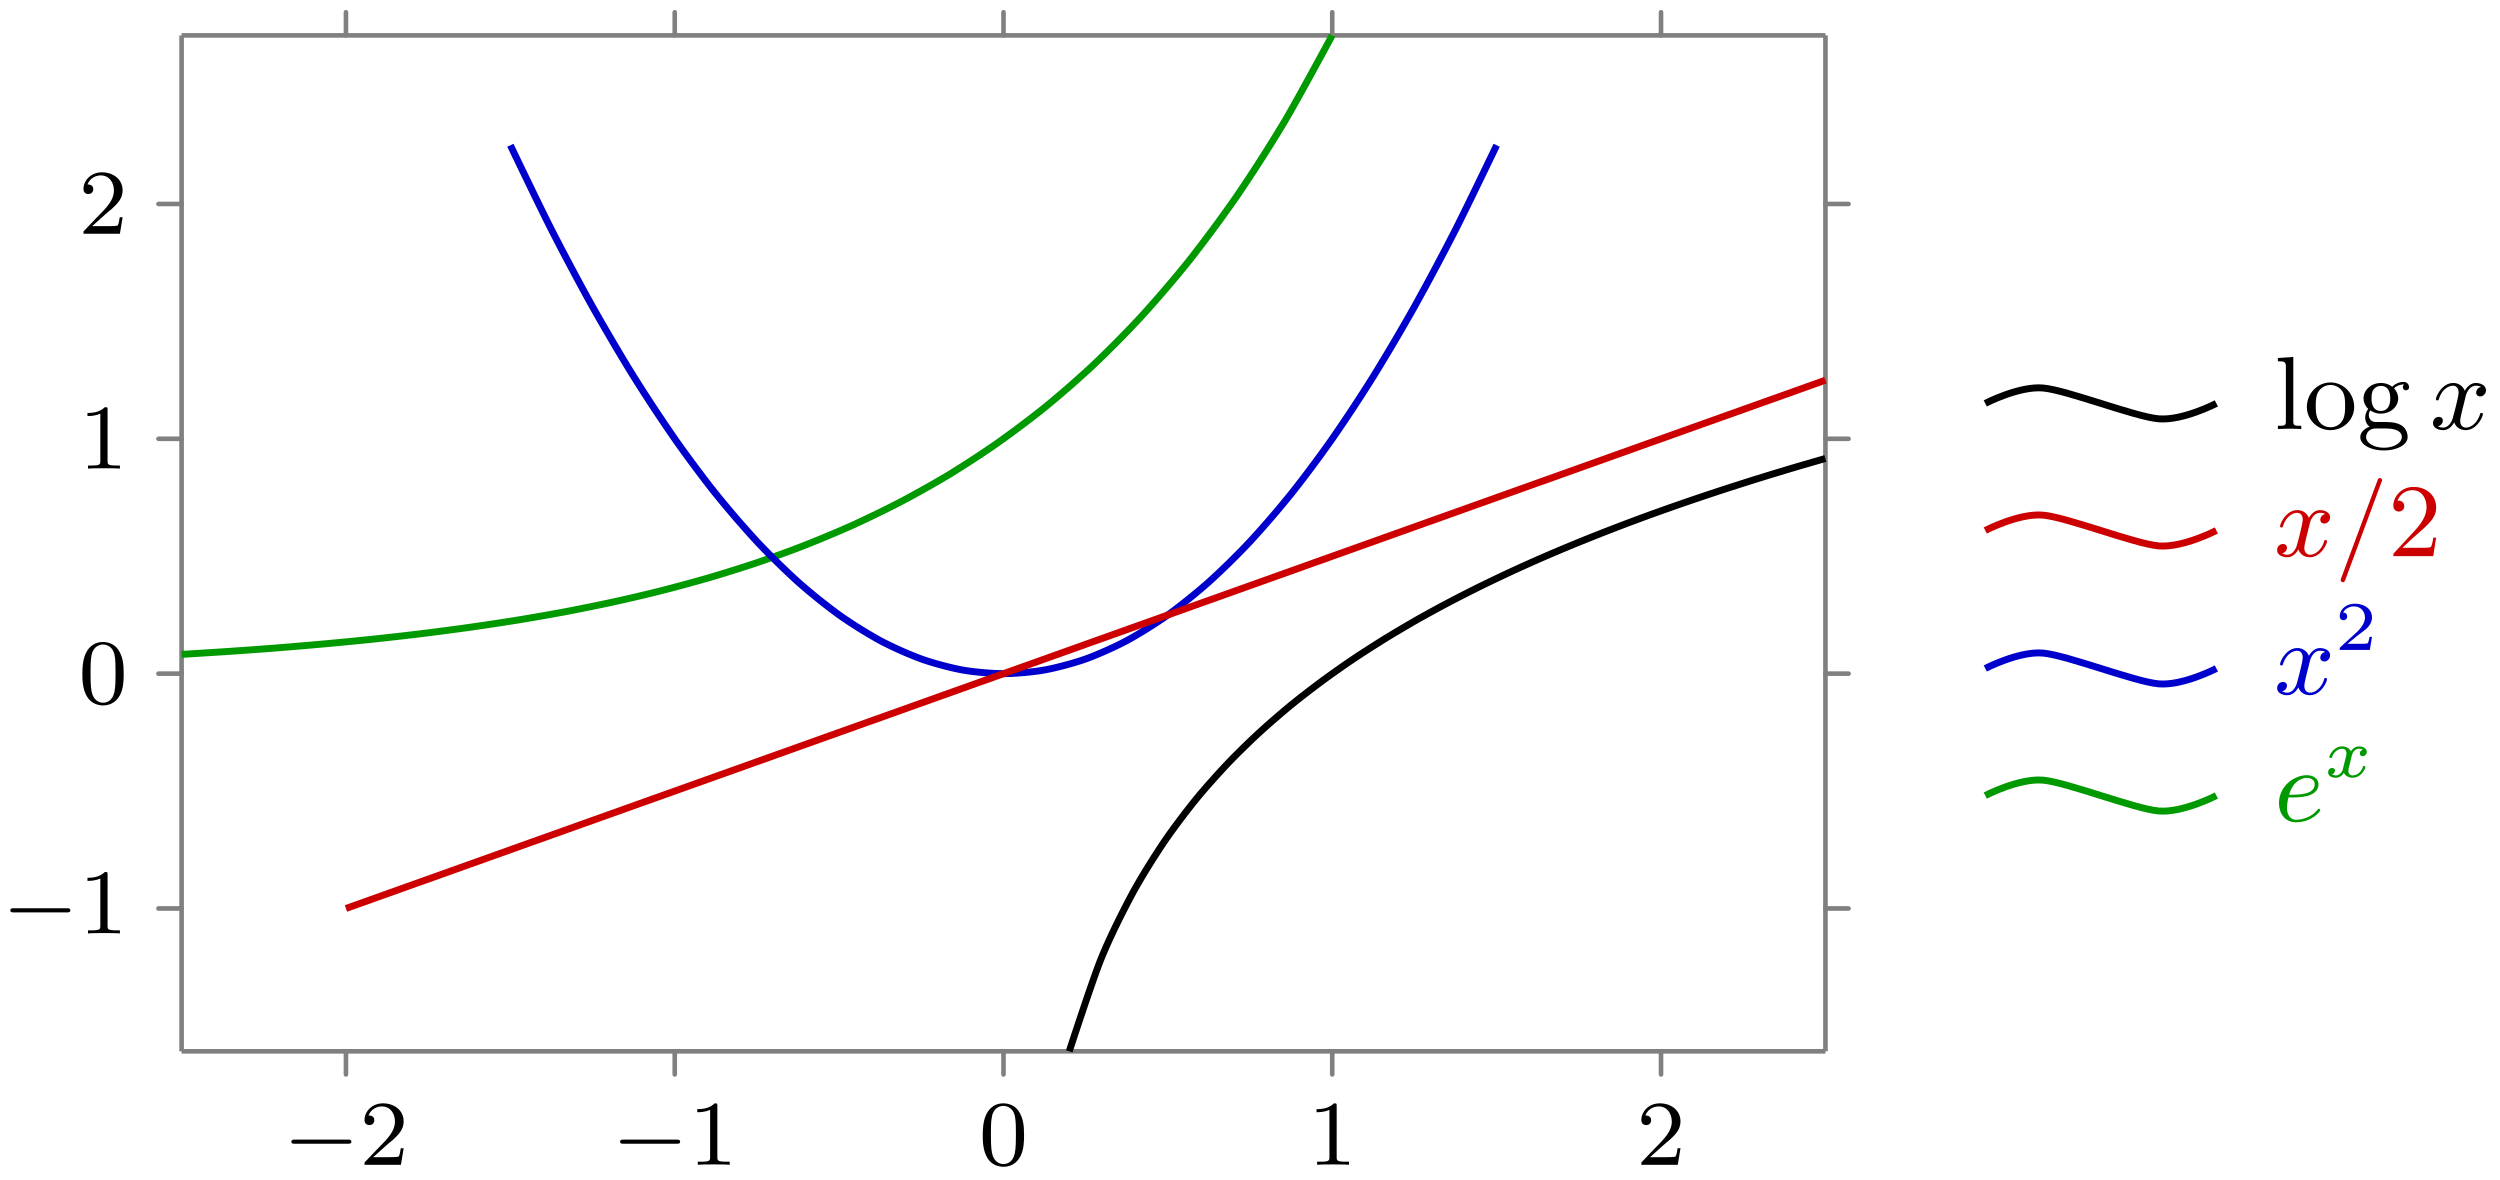 <svg xmlns="http://www.w3.org/2000/svg" xmlns:xlink="http://www.w3.org/1999/xlink" width="287.403" height="135.628" viewBox="0 0 215.552 101.721" version="1.2"><defs><symbol overflow="visible" id="a"><path style="stroke:none" d="M5.563-1.813c.14 0 .312 0 .312-.171 0-.188-.172-.188-.313-.188H1c-.125 0-.297 0-.297.188 0 .171.172.171.297.171Zm0 0"/></symbol><symbol overflow="visible" id="b"><path style="stroke:none" d="M2.25-1.625c.125-.125.453-.39.594-.5.484-.453.953-.89.953-1.61 0-.953-.797-1.562-1.781-1.562-.97 0-1.594.719-1.594 1.438 0 .39.312.437.422.437.172 0 .422-.11.422-.422 0-.406-.407-.406-.5-.406.234-.594.765-.781 1.156-.781.734 0 1.125.625 1.125 1.297 0 .828-.578 1.437-1.531 2.39l-1 1.047C.422-.219.422-.203.422 0h3.14l.235-1.422h-.25c-.016.156-.078.547-.172.703-.047.063-.656.063-.781.063H1.172Zm0 0"/></symbol><symbol overflow="visible" id="c"><path style="stroke:none" d="M2.5-5.078c0-.219-.016-.219-.234-.219-.329.313-.75.5-1.5.5v.266c.218 0 .64 0 1.109-.203v4.078c0 .297-.031.39-.781.39H.812V0c.329-.031 1.016-.031 1.375-.031.36 0 1.047 0 1.376.031v-.266H3.28c-.75 0-.781-.093-.781-.39Zm0 0"/></symbol><symbol overflow="visible" id="d"><path style="stroke:none" d="M3.89-2.547c0-.844-.078-1.36-.343-1.875-.344-.703-1-.875-1.438-.875-1 0-1.375.75-1.484.969C.344-3.75.328-2.953.328-2.547c0 .531.016 1.328.406 1.969.36.594.954.75 1.375.75.391 0 1.063-.125 1.47-.906.296-.579.312-1.297.312-1.813ZM2.11-.062c-.266 0-.813-.126-.985-.954-.094-.453-.094-1.203-.094-1.625 0-.546 0-1.109.094-1.546.172-.813.781-.891.984-.891.266 0 .829.14.985.86.094.437.094 1.046.094 1.577 0 .47 0 1.188-.094 1.641-.172.828-.719.938-.985.938Zm0 0"/></symbol><symbol overflow="visible" id="e"><path style="stroke:none" d="m1.656-6.219-1.328.094v.281c.61 0 .688.063.688.5v4.657c0 .406-.094.406-.688.406V0c.422-.016.594-.031 1-.031.422 0 .578.015 1.016.031v-.281c-.594 0-.688 0-.688-.406Zm0 0"/></symbol><symbol overflow="visible" id="f"><path style="stroke:none" d="M4.344-1.906c0-1.172-.938-2.11-2.032-2.11-1.14 0-2.046.954-2.046 2.11 0 1.11.921 2 2.03 2 1.142 0 2.048-.906 2.048-2ZM2.312-.156c-.453 0-.828-.219-1.03-.563-.235-.39-.25-.86-.25-1.265 0-.344 0-.844.218-1.22a1.222 1.222 0 0 1 1.047-.593c.515 0 .875.297 1.062.594.204.375.204.828.204 1.219 0 .328 0 .843-.22 1.234a1.18 1.18 0 0 1-1.03.594Zm0 0"/></symbol><symbol overflow="visible" id="g"><path style="stroke:none" d="M1.125-1.61c.219.141.5.282.906.282.86 0 1.5-.61 1.5-1.313 0-.437-.25-.75-.36-.875.36-.328.782-.328.876-.328-.031.031-.11.078-.11.235 0 .109.063.265.266.265.125 0 .266-.078.266-.265a.457.457 0 0 0-.485-.454c-.25 0-.656.094-.968.422a1.541 1.541 0 0 0-.97-.328c-.858 0-1.5.61-1.5 1.328 0 .454.266.782.407.907a1.262 1.262 0 0 0-.265.75c0 .296.14.625.39.78C.625-.046.266.282.266.704c0 .64.875 1.14 2.03 1.14 1.11 0 2.048-.468 2.048-1.155 0-.375-.172-.766-.5-.985-.5-.312-1.031-.312-1.875-.312-.188 0-.469 0-.547-.016C1.172-.688 1-.922 1-1.203c0-.156.047-.281.125-.406Zm.906.048c-.797 0-.797-.891-.797-1.079 0-.25.016-.546.172-.765a.792.792 0 0 1 .625-.313c.813 0 .813.86.813 1.078 0 .204 0 1.079-.813 1.079Zm.422 1.515c.281 0 1.39.016 1.39.735 0 .515-.702.921-1.53.921-.891 0-1.547-.421-1.547-.921 0-.141.093-.735.859-.735Zm0 0"/></symbol><symbol overflow="visible" id="j"><path style="stroke:none" d="M4.14-1.594h-.25c-.015.125-.093.657-.203.797-.062.078-.671.078-.859.078H1.234l.891-.844c1.469-1.265 2.016-1.75 2.016-2.656 0-1.031-.844-1.75-1.954-1.75-1.03 0-1.734.813-1.734 1.625 0 .453.39.5.469.5.203 0 .469-.14.469-.469a.451.451 0 0 0-.47-.468c-.046 0-.062 0-.109.015.22-.64.797-.921 1.282-.921.906 0 1.219.843 1.219 1.468 0 .907-.688 1.657-1.11 2.125L.563-.328c-.11.11-.11.125-.11.328h3.438Zm0 0"/></symbol><symbol overflow="visible" id="h"><path style="stroke:none" d="M4.406-3.625a.504.504 0 0 0-.422.484c0 .172.125.329.344.329.25 0 .5-.22.5-.532 0-.422-.453-.625-.875-.625-.531 0-.844.485-.953.672a1.042 1.042 0 0 0-1-.672c-.953 0-1.484 1.156-1.484 1.39 0 .079.062.11.125.11.078 0 .109-.047.125-.11.28-.89.875-1.155 1.218-1.155.266 0 .485.171.485.593 0 .313-.375 1.75-.5 2.188-.063.265-.344.828-.828.828-.188 0-.375-.063-.454-.11.235-.046.422-.265.422-.484 0-.234-.171-.328-.343-.328-.266 0-.5.219-.5.531 0 .438.484.61.859.61.531 0 .828-.422.969-.672.219.594.75.672.984.672.969 0 1.485-1.157 1.485-1.375 0-.047-.032-.11-.11-.11-.11 0-.11.032-.156.172-.203.64-.719 1.094-1.188 1.094-.25 0-.5-.156-.5-.594 0-.203.125-.687.204-1.031.046-.156.28-1.125.296-1.188.11-.328.375-.796.844-.796.156 0 .328.015.453.109Zm0 0"/></symbol><symbol overflow="visible" id="i"><path style="stroke:none" d="M4.031-6.375c.063-.125.063-.14.063-.156 0-.11-.094-.203-.188-.203-.125 0-.172.078-.172.093L.563 1.891c-.047.125-.047.14-.047.156 0 .11.078.203.187.203.094 0 .156-.047.219-.219Zm0 0"/></symbol><symbol overflow="visible" id="l"><path style="stroke:none" d="M1.234-2.047c.547 0 1.125 0 1.594-.125.844-.203 1-.703 1-1.015 0-.5-.469-.782-1-.782-1.047 0-2.406.89-2.406 2.422 0 .86.5 1.64 1.469 1.64 1.343 0 2.093-.921 2.093-1.046 0-.047-.062-.125-.125-.125-.03 0-.046.016-.125.11-.546.655-1.359.843-1.828.843-.625 0-.797-.594-.797-1.047 0-.016 0-.328.125-.875Zm.063-.234c.39-1.406 1.39-1.453 1.531-1.453.297 0 .672.14.672.546 0 .907-1.36.907-2.203.907Zm0 0"/></symbol><symbol overflow="visible" id="k"><path style="stroke:none" d="M3.219-1.125H3c-.016.094-.078.484-.156.547-.047.047-.531.047-.625.047h-1.11l.766-.625c.203-.172.734-.547.922-.735.172-.171.422-.484.422-.906 0-.75-.672-1.187-1.485-1.187-.765 0-1.296.515-1.296 1.078 0 .297.25.344.312.344a.32.32 0 0 0 .328-.329c0-.125-.078-.328-.344-.328.141-.297.5-.531.922-.531.625 0 .953.469.953.953 0 .422-.28.86-.687 1.25L.5-.25C.437-.187.437-.187.437 0h2.594Zm0 0"/></symbol><symbol overflow="visible" id="m"><path style="stroke:none" d="M3.375-2.36a.339.339 0 0 0-.266.329c0 .187.157.234.235.234.187 0 .36-.14.36-.375 0-.328-.36-.469-.657-.469-.406 0-.64.313-.703.422-.078-.156-.313-.422-.766-.422-.687 0-1.094.72-1.094.922 0 .032.032.078.11.078.094 0 .11-.03.125-.078.156-.484.562-.718.844-.718.296 0 .39.187.39.39 0 .063 0 .125-.047.313-.14.546-.265 1.093-.297 1.171-.093.22-.312.422-.562.422-.031 0-.203 0-.344-.093C.938-.312.97-.5.97-.547c0-.156-.125-.234-.25-.234-.156 0-.344.125-.344.375 0 .344.375.469.656.469.344 0 .594-.235.703-.422.125.25.407.421.75.421.704 0 1.094-.734 1.094-.921 0-.016 0-.094-.11-.094-.077 0-.093.047-.109.11-.171.515-.593.702-.859.702-.219 0-.375-.125-.375-.375 0-.125.016-.25.078-.453l.188-.781c.062-.234.093-.344.218-.484a.574.574 0 0 1 .422-.204c.031 0 .203 0 .344.079Zm0 0"/></symbol></defs><path style="fill:none;stroke-width:.399;stroke-linecap:round;stroke-linejoin:miter;stroke:gray;stroke-opacity:1;stroke-miterlimit:10" d="M14.171-1.993v1.992M42.519-1.993v1.992M70.866-1.993v1.992M99.21-1.993v1.992M127.558-1.993v1.992M14.171 87.593v1.992M42.519 87.593v1.992M70.866 87.593v1.992M99.21 87.593v1.992M127.558 87.593v1.992M-1.993 12.315H0M-1.993 32.561H0M-1.993 52.811H0M-1.993 73.058H0M141.734 12.315h1.992M141.734 32.561h1.992M141.734 52.811h1.992M141.734 73.058h1.992" transform="matrix(1 0 0 -1 15.657 90.644)"/><path style="fill:none;stroke-width:.399;stroke-linecap:butt;stroke-linejoin:miter;stroke:gray;stroke-opacity:1;stroke-miterlimit:10" d="M0-.001h141.734M0 87.593h141.734M0-.001v87.594M141.734-.001v87.594" transform="matrix(1 0 0 -1 15.657 90.644)"/><path style="fill:none;stroke-width:.598;stroke-linecap:butt;stroke-linejoin:miter;stroke:#090;stroke-opacity:1;stroke-miterlimit:10" d="M0 34.222s2.988.183 4.132.261c1.149.078 2.988.211 4.137.301 1.144.094 2.984.246 4.133.352 1.144.105 2.984.28 4.132.402 1.149.121 2.989.328 4.133.469 1.149.14 2.988.383 4.133.543 1.148.164 2.988.437 4.137.625 1.144.187 2.984.508 4.133.722 1.148.22 2.984.59 4.132.84 1.149.25 2.989.68 4.133.969 1.149.293 2.988.79 4.137 1.125 1.144.336 2.984.906 4.133 1.297 1.144.387 2.984 1.05 4.133 1.504 1.148.449 2.988 1.215 4.132 1.734a97.885 97.885 0 0 1 4.133 2.012 91.832 91.832 0 0 1 4.137 2.324 94.14 94.14 0 0 1 4.133 2.695 89.15 89.15 0 0 1 4.133 3.106 87.513 87.513 0 0 1 4.132 3.601 94.878 94.878 0 0 1 4.133 4.168 105.729 105.729 0 0 1 4.137 4.82 121.926 121.926 0 0 1 4.133 5.579 135.486 135.486 0 0 1 4.132 6.453c1.149 1.934 4.133 7.469 4.133 7.469" transform="matrix(1 0 0 -1 15.657 90.644)"/><path style="fill:none;stroke-width:.598;stroke-linecap:butt;stroke-linejoin:miter;stroke:#00c;stroke-opacity:1;stroke-miterlimit:10" d="M28.347 78.12s2.558-5.344 3.543-7.277c.984-1.93 2.558-4.887 3.543-6.645.984-1.754 2.558-4.43 3.543-6.012a142.774 142.774 0 0 1 3.543-5.375c.984-1.406 2.558-3.52 3.543-4.746a87.891 87.891 0 0 1 3.543-4.113 67.03 67.03 0 0 1 3.543-3.48 51.19 51.19 0 0 1 3.543-2.848 39.608 39.608 0 0 1 3.543-2.215 31.342 31.342 0 0 1 3.547-1.582c.98-.351 2.558-.773 3.542-.95.98-.175 2.56-.316 3.543-.316.98 0 2.559.141 3.543.317.98.176 2.559.598 3.543.95.985.35 2.559 1.054 3.543 1.581.985.527 2.559 1.512 3.543 2.215a50.277 50.277 0 0 1 3.543 2.848 65.569 65.569 0 0 1 3.543 3.48 85.626 85.626 0 0 1 3.543 4.113c.985 1.227 2.563 3.34 3.543 4.746a138.12 138.12 0 0 1 3.543 5.375 179.062 179.062 0 0 1 3.543 6.012 224.133 224.133 0 0 1 3.543 6.645c.984 1.933 3.547 7.277 3.547 7.277" transform="matrix(1 0 0 -1 15.657 90.644)"/><path style="fill:none;stroke-width:.598;stroke-linecap:butt;stroke-linejoin:miter;stroke:#c00;stroke-opacity:1;stroke-miterlimit:10" d="M14.171 12.315s3.844 1.371 5.317 1.899l5.316 1.898c1.473.528 3.84 1.371 5.312 1.899 1.477.523 3.84 1.37 5.317 1.898 1.473.524 3.84 1.371 5.316 1.899 1.473.523 3.84 1.37 5.313 1.894 1.476.527 3.84 1.375 5.316 1.899 1.473.527 3.84 1.375 5.313 1.898l5.316 1.898 5.316 1.899c1.473.527 3.84 1.37 5.313 1.898l5.316 1.899c1.473.527 3.84 1.37 5.313 1.898l5.316 1.899 5.317 1.898 5.312 1.898 5.317 1.899 5.312 1.898c1.477.528 3.844 1.371 5.317 1.899l5.316 1.898c1.473.528 3.84 1.371 5.312 1.899 1.477.523 3.84 1.37 5.317 1.898 1.472.524 3.84 1.371 5.316 1.895l5.313 1.898" transform="matrix(1 0 0 -1 15.657 90.644)"/><path style="fill:none;stroke-width:.598;stroke-linecap:butt;stroke-linejoin:miter;stroke:#000;stroke-opacity:1;stroke-miterlimit:10" d="M76.534-.001s1.961 6.016 2.715 7.902c.754 1.883 1.965 4.278 2.719 5.68.754 1.402 1.96 3.309 2.715 4.43.754 1.117 1.96 2.703 2.715 3.636.754.934 1.965 2.282 2.718 3.079.754.8 1.961 1.976 2.715 2.671.754.7 1.965 1.743 2.715 2.364.754.62 1.965 1.55 2.719 2.11.754.558 1.96 1.41 2.715 1.917.754.508 1.965 1.281 2.718 1.75.754.465 1.961 1.176 2.715 1.61.754.43 1.961 1.09 2.715 1.488.754.402 1.965 1.015 2.719 1.39.754.371 1.96.95 2.715 1.297.754.352 1.96.895 2.715 1.223.754.328 1.964.84 2.718 1.152.754.309 1.961.793 2.715 1.086a173.516 173.516 0 0 0 5.434 2.02c.754.27 1.96.683 2.715.937.754.258 1.964.656 2.718.899.754.242 1.961.625 2.715.859.754.234 1.961.598 2.715.824.754.223 2.719.79 2.719.79" transform="matrix(1 0 0 -1 15.657 90.644)"/><use xlink:href="#a" x="24.42" y="100.428" style="fill:#000;fill-opacity:1"/><use xlink:href="#b" x="31.006" y="100.428" style="fill:#000;fill-opacity:1"/><use xlink:href="#a" x="52.766" y="100.428" style="fill:#000;fill-opacity:1"/><use xlink:href="#c" x="59.352" y="100.428" style="fill:#000;fill-opacity:1"/><use xlink:href="#d" x="84.405" y="100.428" style="fill:#000;fill-opacity:1"/><use xlink:href="#c" x="112.75" y="100.428" style="fill:#000;fill-opacity:1"/><use xlink:href="#b" x="141.096" y="100.428" style="fill:#000;fill-opacity:1"/><use xlink:href="#a" x=".188" y="80.481" style="fill:#000;fill-opacity:1"/><use xlink:href="#c" x="6.775" y="80.481" style="fill:#000;fill-opacity:1"/><use xlink:href="#d" x="6.775" y="60.65" style="fill:#000;fill-opacity:1"/><use xlink:href="#c" x="6.775" y="40.403" style="fill:#000;fill-opacity:1"/><use xlink:href="#b" x="6.775" y="20.154" style="fill:#000;fill-opacity:1"/><g style="fill:#000;fill-opacity:1"><use xlink:href="#e" x="196.074" y="36.992"/><use xlink:href="#f" x="198.634" y="36.992"/><use xlink:href="#g" x="203.242" y="36.992"/></g><use xlink:href="#h" x="209.513" y="36.992" style="fill:#000;fill-opacity:1"/><path style="fill:none;stroke-width:.598;stroke-linecap:butt;stroke-linejoin:miter;stroke:#000;stroke-opacity:1;stroke-miterlimit:10" d="M-19.924 0s2.906 1.512 4.98 1.328c2.075-.183 7.891-2.472 9.961-2.656C-2.909-1.51.002 0 .002 0" transform="matrix(1 0 0 -1 191.096 34.782)"/><g style="fill:#c00;fill-opacity:1"><use xlink:href="#h" x="196.074" y="47.952"/><use xlink:href="#i" x="201.298" y="47.952"/></g><use xlink:href="#j" x="205.905" y="47.952" style="fill:#c00;fill-opacity:1"/><path style="fill:none;stroke-width:.598;stroke-linecap:butt;stroke-linejoin:miter;stroke:#c00;stroke-opacity:1;stroke-miterlimit:10" d="M-19.924.001s2.906 1.512 4.98 1.324c2.075-.183 7.891-2.468 9.961-2.652C-2.909-1.51.002.001.002.001" transform="matrix(1 0 0 -1 191.096 45.74)"/><use xlink:href="#h" x="196.074" y="59.846" style="fill:#00c;fill-opacity:1"/><use xlink:href="#k" x="201.297" y="56.038" style="fill:#00c;fill-opacity:1"/><path style="fill:none;stroke-width:.598;stroke-linecap:butt;stroke-linejoin:miter;stroke:#00c;stroke-opacity:1;stroke-miterlimit:10" d="M-19.924-.001s2.906 1.512 4.98 1.328c2.075-.184 7.891-2.469 9.961-2.652C-2.909-1.513.002-.001.002-.001" transform="matrix(1 0 0 -1 191.096 57.636)"/><use xlink:href="#l" x="196.074" y="70.805" style="fill:#090;fill-opacity:1"/><use xlink:href="#m" x="200.358" y="66.996" style="fill:#090;fill-opacity:1"/><path style="fill:none;stroke-width:.598;stroke-linecap:butt;stroke-linejoin:miter;stroke:#090;stroke-opacity:1;stroke-miterlimit:10" d="M-19.924 0s2.906 1.512 4.98 1.329c2.075-.188 7.891-2.473 9.961-2.656C-2.909-1.511.002 0 .002 0" transform="matrix(1 0 0 -1 191.096 68.594)"/></svg>